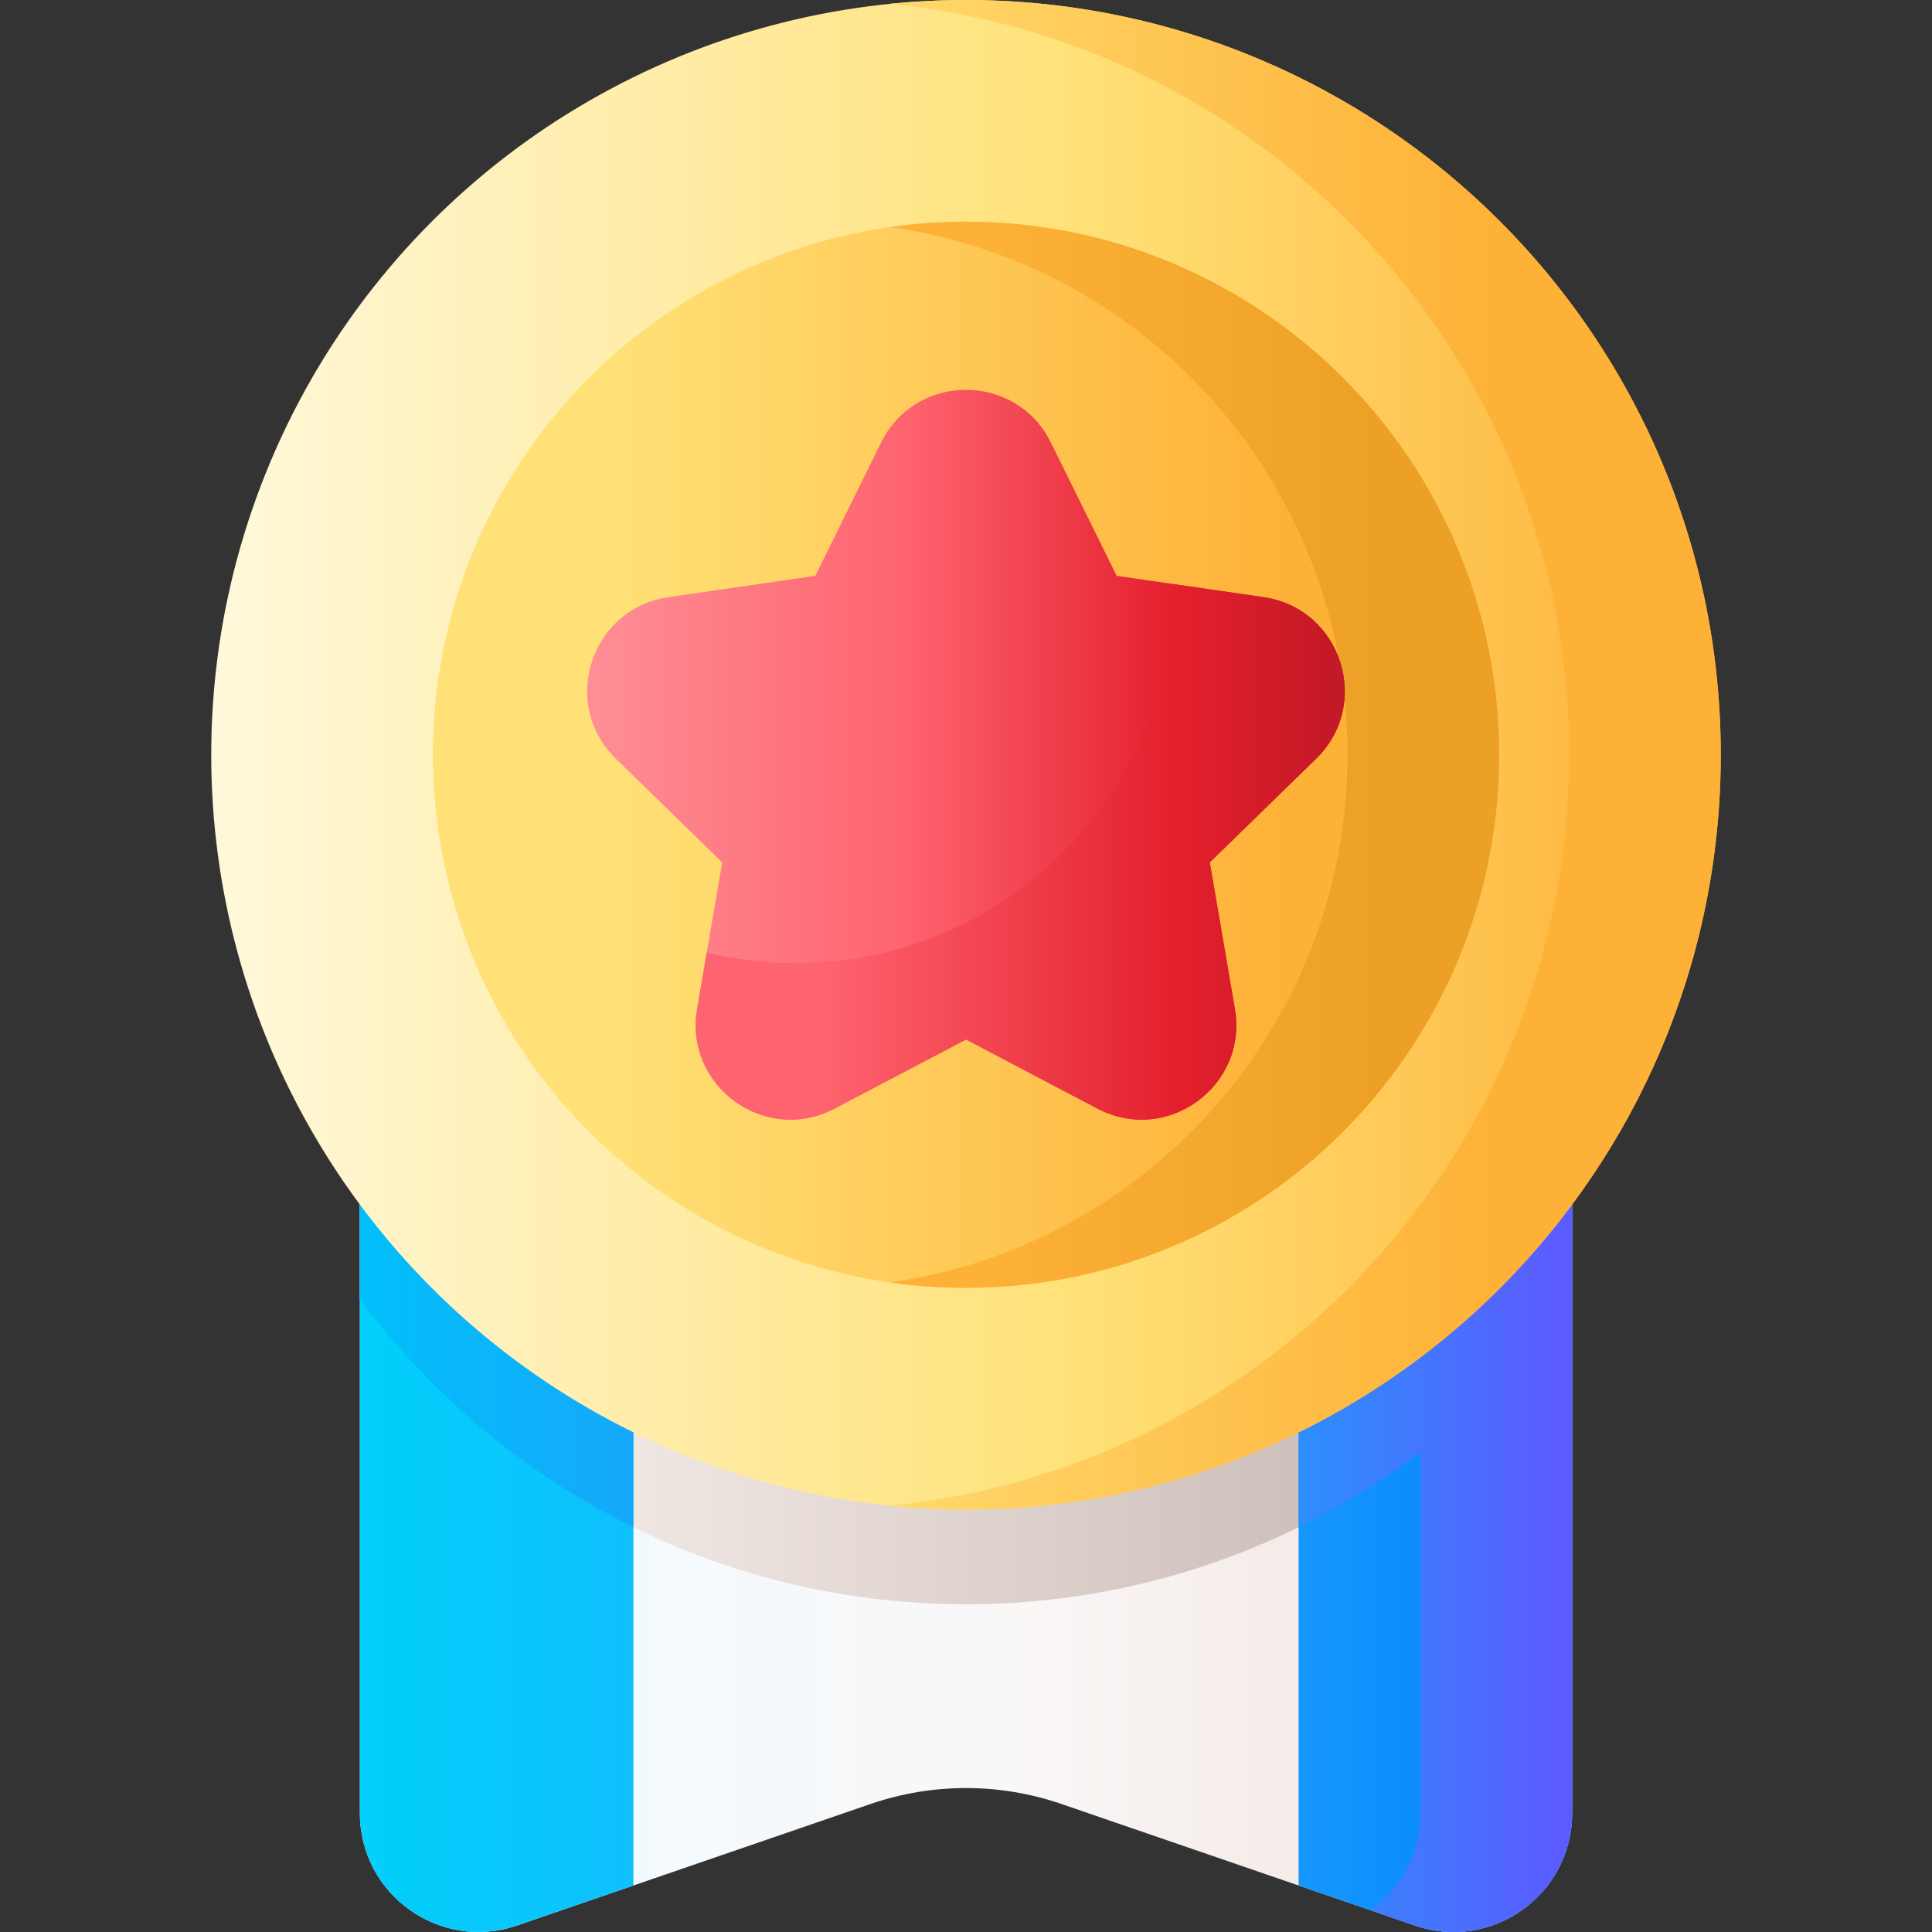 <svg id="Capa_1" enable-background="new 0 0 510 510" height="512" viewBox="0 0 510 510" width="512" xmlns="http://www.w3.org/2000/svg" xmlns:xlink="http://www.w3.org/1999/xlink"><rect x="0" y="0" width="510" height="510" fill="#333333" stroke="none"/><linearGradient id="SVGID_1_" gradientUnits="userSpaceOnUse" x1="149.287" x2="351.182" y1="409.059" y2="409.059"><stop offset="0" stop-color="#f2fbff"/><stop offset=".593" stop-color="#faf7f7"/><stop offset="1" stop-color="#f3eae6"/></linearGradient><linearGradient id="SVGID_2_" gradientUnits="userSpaceOnUse" x1="149.287" x2="351.182" y1="409.06" y2="409.06"><stop offset="0" stop-color="#f3eae6"/><stop offset="1" stop-color="#cdbfba"/></linearGradient><linearGradient id="SVGID_3_" gradientUnits="userSpaceOnUse" x1="95" x2="413.354" y1="409.06" y2="409.06"><stop offset="0" stop-color="#01d0fb"/><stop offset=".608" stop-color="#26a6fe"/><stop offset="1" stop-color="#0182fc"/></linearGradient><linearGradient id="lg1"><stop offset="0" stop-color="#01bffa"/><stop offset="1" stop-color="#5b5cff"/></linearGradient><linearGradient id="SVGID_4_" gradientUnits="userSpaceOnUse" x1="95" x2="413.354" xlink:href="#lg1" y1="355.624" y2="355.624"/><linearGradient id="SVGID_6_" gradientUnits="userSpaceOnUse" x1="278.667" x2="410.286" xlink:href="#lg1" y1="409.06" y2="409.06"/><linearGradient id="SVGID_7_" gradientUnits="userSpaceOnUse" x1="46.383" x2="449.662" y1="199.241" y2="199.241"><stop offset="0" stop-color="#fff9df"/><stop offset=".593" stop-color="#ffe177"/><stop offset="1" stop-color="#feb137"/></linearGradient><linearGradient id="lg2"><stop offset="0" stop-color="#ffe177"/><stop offset="1" stop-color="#feb137"/></linearGradient><linearGradient id="SVGID_8_" gradientUnits="userSpaceOnUse" x1="201" x2="394.21" xlink:href="#lg2" y1="199.241" y2="199.241"/><linearGradient id="SVGID_9_" gradientUnits="userSpaceOnUse" x1="162.021" x2="339.596" xlink:href="#lg2" y1="199.241" y2="199.241"/><linearGradient id="SVGID_10_" gradientUnits="userSpaceOnUse" x1="262.258" x2="363.67" y1="199.241" y2="199.241"><stop offset="0" stop-color="#feb137"/><stop offset="1" stop-color="#eca026"/></linearGradient><linearGradient id="SVGID_11_" gradientUnits="userSpaceOnUse" x1="134" x2="310.284" y1="199.241" y2="199.241"><stop offset="0" stop-color="#fe99a0"/><stop offset=".593" stop-color="#fe646f"/><stop offset="1" stop-color="#e41f2d"/></linearGradient><linearGradient id="SVGID_12_" gradientUnits="userSpaceOnUse" x1="217" x2="351" y1="224.892" y2="224.892"><stop offset="0" stop-color="#fe646f"/><stop offset=".704" stop-color="#e41f2d"/><stop offset="1" stop-color="#c41926"/></linearGradient><g><path d="m373.479 508.273-93.27-32.061c-16.337-5.616-34.081-5.616-50.417 0l-93.27 32.061c-20.344 6.993-41.522-8.122-41.522-29.633v-170.522h320v170.522c0 21.511-21.178 36.626-41.521 29.633z" fill="url(#SVGID_1_)"/><path d="m415 308.12v170.52c0 21.51-21.18 36.63-41.52 29.63l-11.75-4.04c7.9-5.58 13.25-14.78 13.25-25.59v-95.31c-33.37 25.21-74.93 40.16-119.98 40.16-65.54 0-123.69-31.65-160-80.49v-34.88z" fill="url(#SVGID_2_)"/><g><path d="m95 478.64c0 21.51 21.18 36.63 41.52 29.63l30.68-10.55v-189.6h-72.2z" fill="url(#SVGID_3_)"/><path d="m167.2 403.128v-95.008h-72.2v34.88c18.851 25.356 43.598 46.061 72.2 60.128z" fill="url(#SVGID_4_)"/><path d="m342.8 308.12v189.6l30.68 10.55c20.34 7 41.52-8.12 41.52-29.63v-170.52z" fill="url(#SVGID_3_)"/><path d="m374.98 383.33v95.31c0 10.81-5.35 20.01-13.25 25.59l11.75 4.04c20.34 7 41.52-8.12 41.52-29.63v-170.52h-72.2v95.023c11.38-5.596 22.152-12.237 32.18-19.813z" fill="url(#SVGID_6_)"/></g><g><g><circle cx="255" cy="199.241" fill="url(#SVGID_7_)" r="199.241"/></g><path d="m255 0c-6.754 0-13.429.34-20.01.997 100.641 10.037 179.231 94.961 179.231 198.244s-78.59 188.207-179.231 198.244c6.581.656 13.256.997 20.01.997 110.038 0 199.241-89.203 199.241-199.241s-89.203-199.241-199.241-199.241z" fill="url(#SVGID_8_)"/><circle cx="255" cy="199.241" fill="url(#SVGID_9_)" r="140.726"/><path d="m255 58.515c-6.794 0-13.473.492-20.01 1.423 68.242 9.716 120.716 68.377 120.716 139.304s-52.474 129.586-120.716 139.302c6.537.931 13.216 1.423 20.01 1.423 77.721 0 140.726-63.005 140.726-140.726s-63.005-140.726-140.726-140.726z" fill="url(#SVGID_10_)"/><g><path d="m277.423 116.848 17.348 35.152 38.792 5.637c20.51 2.98 28.699 28.185 13.858 42.651l-28.07 27.362 6.626 38.635c3.503 20.427-17.937 36.004-36.281 26.36l-34.696-18.242-34.697 18.241c-18.344 9.644-39.785-5.933-36.281-26.36l6.626-38.635-28.07-27.362c-14.841-14.466-6.652-39.671 13.858-42.651l38.793-5.636 17.348-35.152c9.172-18.585 35.674-18.585 44.846 0z" fill="url(#SVGID_11_)"/><path d="m333.563 157.637-23.563-3.424v.028c0 55.228-44.772 100-100 100-8.072 0-15.919-.963-23.437-2.769l-2.541 14.813c-3.503 20.427 17.937 36.004 36.281 26.36l34.697-18.242 34.697 18.241c18.344 9.644 39.785-5.933 36.281-26.36l-6.626-38.635 28.07-27.362c14.84-14.466 6.651-39.67-13.859-42.65z" fill="url(#SVGID_12_)"/></g></g></g></svg>